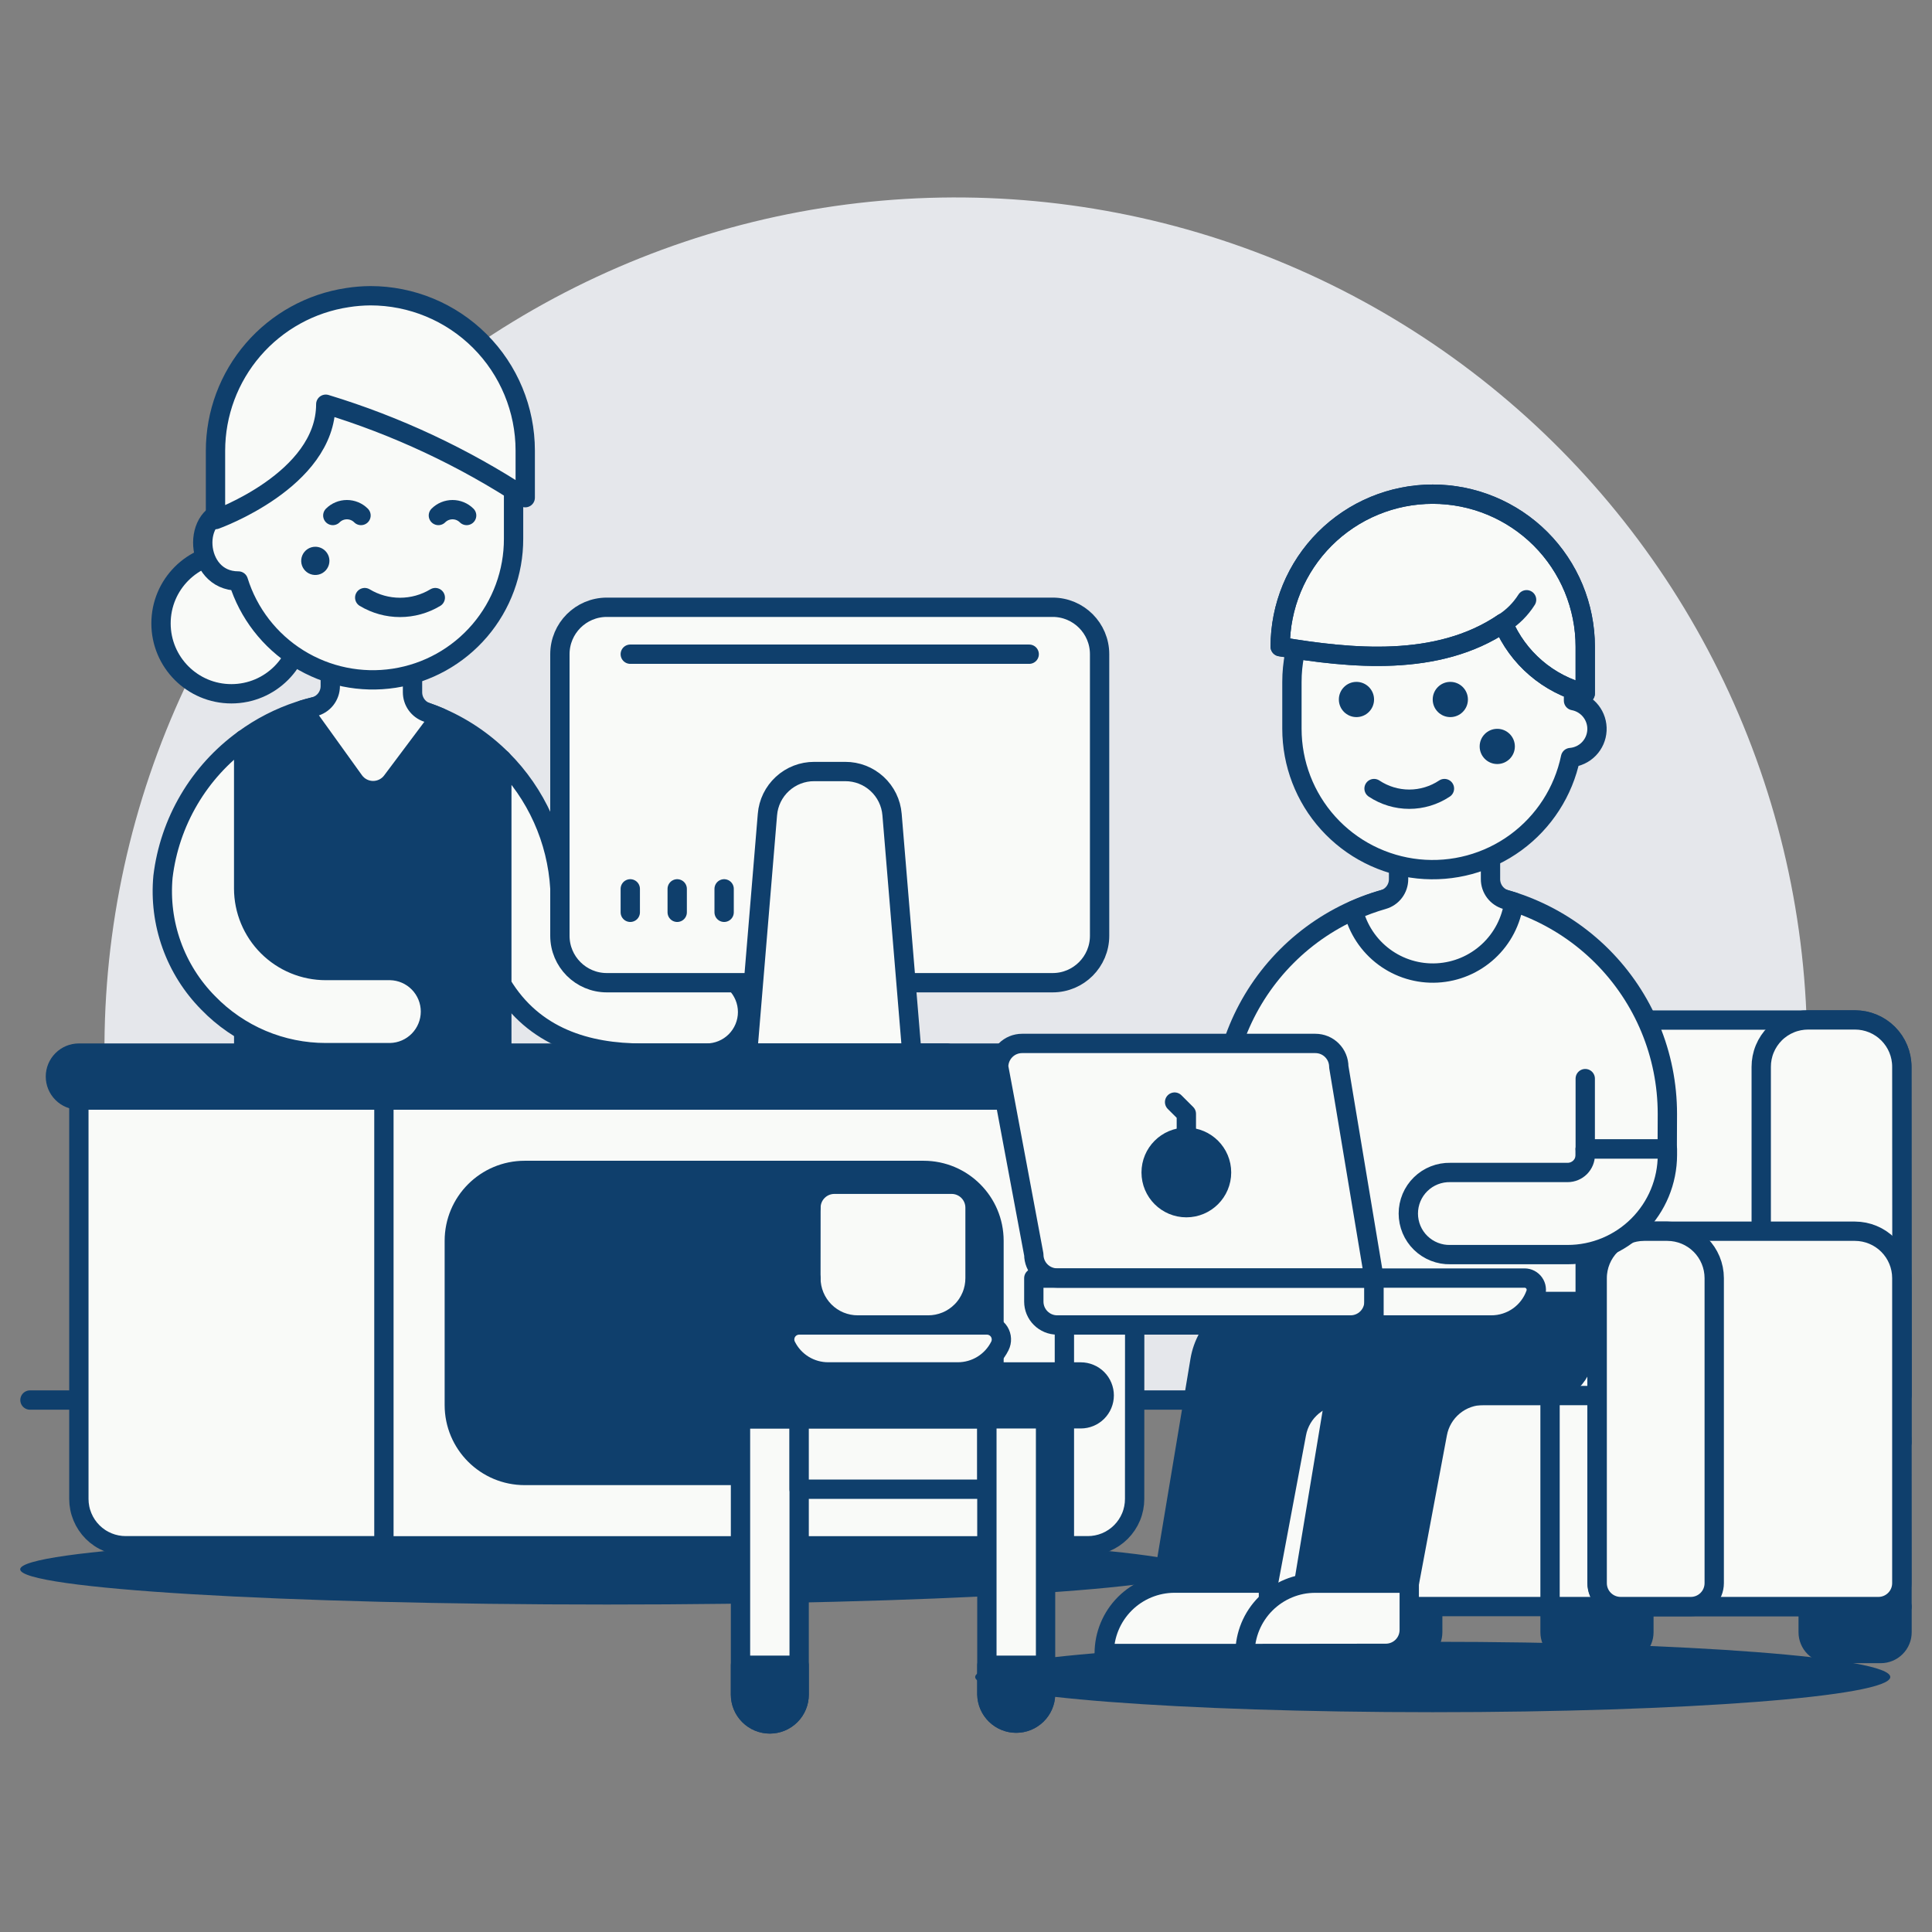 <svg xmlns="http://www.w3.org/2000/svg" fill="none" viewBox="0 0 100 100" id="Work-Desk-Sofa-3-1--Streamline-Ux.svg" height="100" width="100"><rect x="0" y="0" width="100" height="100" fill="#808080" stroke="none"/><desc>Work Desk Sofa 3 1 Streamline Illustration: https://streamlinehq.com</desc><path fill="#e5e7eb" d="M93.536 54.29C93.537 47.713 92.066 41.22 89.23 35.286C86.395 29.352 82.267 24.128 77.15 19.997C72.033 15.866 66.056 12.933 59.658 11.413C53.259 9.893 46.602 9.824 40.173 11.211C33.745 12.599 27.709 15.408 22.507 19.433C17.306 23.457 13.071 28.594 10.114 34.468C7.156 40.342 5.551 46.804 5.416 53.379C5.281 59.954 6.619 66.476 9.333 72.466H89.61C92.202 66.757 93.541 60.559 93.536 54.29Z" stroke-width="1"></path><path stroke="#0f3f6c" stroke-linecap="round" stroke-linejoin="round" d="M6.508 72.466H92.434" stroke-width="1"></path><path stroke="#0f3f6c" stroke-linecap="round" stroke-linejoin="round" d="M1.551 72.466H4.305" stroke-width="1"></path><path stroke="#0f3f6c" stroke-linecap="round" stroke-linejoin="round" d="M94.638 72.466H97.392" stroke-width="1"></path><path fill="#0f3f6c" d="M18.686 36.29C20.04 36.289 21.38 36.554 22.63 37.071C23.881 37.588 25.017 38.346 25.974 39.303V56.938H12.614V38.279C14.375 36.987 16.502 36.29 18.686 36.29Z" stroke-width="1"></path><path stroke="#0f3f6c" stroke-linecap="round" stroke-linejoin="round" d="M18.686 36.29C20.04 36.289 21.38 36.554 22.63 37.071C23.881 37.588 25.017 38.346 25.974 39.303V56.938H12.614V38.279C14.375 36.987 16.502 36.29 18.686 36.29Z" stroke-width="1"></path><path fill="#f9faf8" stroke="#0f3f6c" stroke-linecap="round" stroke-linejoin="round" d="M22.102 36.878C21.883 36.804 21.693 36.663 21.558 36.475C21.424 36.288 21.352 36.063 21.352 35.832V32.233H17.095V35.514C17.095 35.761 17.011 36.001 16.858 36.196C16.705 36.39 16.49 36.527 16.25 36.584C16.059 36.631 15.87 36.681 15.684 36.738L18.327 40.415C18.438 40.57 18.584 40.697 18.754 40.785C18.923 40.873 19.111 40.92 19.301 40.922C19.492 40.923 19.681 40.88 19.852 40.795C20.023 40.711 20.171 40.587 20.285 40.434L22.762 37.129C22.548 37.037 22.326 36.954 22.102 36.877Z" stroke-width="1"></path><path fill="#f9faf8" stroke="#0f3f6c" stroke-linecap="round" stroke-linejoin="round" d="M36.57 50.257H33.231C32.102 50.25 31.021 49.797 30.225 48.996C29.428 48.196 28.981 47.113 28.98 45.983H28.98C28.833 43.462 27.763 41.084 25.974 39.301V50.951C27.626 53.694 30.405 54.508 33.231 54.508H36.57C36.849 54.508 37.126 54.453 37.383 54.346C37.641 54.239 37.875 54.083 38.073 53.885C38.27 53.688 38.426 53.454 38.533 53.196C38.64 52.938 38.695 52.662 38.695 52.383C38.695 52.104 38.64 51.827 38.533 51.57C38.426 51.312 38.27 51.078 38.073 50.88C37.875 50.683 37.641 50.526 37.383 50.419C37.126 50.313 36.849 50.258 36.57 50.258V50.257Z" stroke-width="1"></path><path fill="#f9faf8" stroke="#0f3f6c" stroke-linecap="round" stroke-linejoin="round" d="M8.436 45.375C8.606 43.969 9.065 42.613 9.784 41.391C10.502 40.17 11.465 39.111 12.612 38.279V45.99C12.614 47.116 13.062 48.196 13.859 48.991C14.656 49.787 15.736 50.234 16.862 50.234H20.202C20.758 50.246 21.286 50.476 21.674 50.873C22.062 51.27 22.28 51.804 22.28 52.359S22.062 53.448 21.674 53.845C21.286 54.243 20.758 54.472 20.202 54.485H16.865C15.729 54.486 14.605 54.258 13.558 53.816C12.512 53.373 11.565 52.725 10.775 51.909C9.932 51.056 9.286 50.03 8.882 48.901C8.478 47.773 8.326 46.569 8.436 45.376H8.436Z" stroke-width="1"></path><path fill="#f9faf8" stroke="#0f3f6c" stroke-linecap="round" stroke-linejoin="round" d="M11.976 35.91C13.989 35.91 15.62 34.279 15.62 32.267S13.989 28.624 11.976 28.624S8.334 30.255 8.334 32.267S9.964 35.91 11.976 35.91Z" stroke-width="1"></path><path fill="#f9faf8" stroke="#0f3f6c" stroke-linecap="round" stroke-linejoin="round" d="M19.274 17.649C17.336 17.649 15.477 18.419 14.107 19.789C12.736 21.159 11.967 23.018 11.967 24.956V26.418C9.88 26.418 10.022 30.072 12.331 30.072H12.338C12.857 31.737 13.957 33.161 15.437 34.084C16.916 35.008 18.678 35.37 20.403 35.105C22.127 34.84 23.698 33.965 24.832 32.639C25.966 31.313 26.587 29.625 26.582 27.881V24.951C26.581 23.014 25.81 21.157 24.44 19.787C23.069 18.418 21.211 17.648 19.274 17.649H19.274Z" stroke-width="1"></path><path fill="#0f3f6c" d="M17.051 29.031C17.051 29.175 17.008 29.316 16.927 29.437C16.847 29.557 16.733 29.65 16.6 29.706C16.466 29.761 16.319 29.775 16.178 29.747C16.036 29.719 15.906 29.649 15.804 29.547C15.702 29.445 15.632 29.315 15.604 29.173C15.576 29.032 15.59 28.885 15.646 28.751C15.701 28.618 15.794 28.504 15.915 28.423C16.035 28.343 16.176 28.3 16.32 28.3C16.514 28.3 16.7 28.377 16.837 28.514C16.974 28.651 17.051 28.837 17.051 29.031Z" stroke-width="1"></path><path stroke="#0f3f6c" stroke-linecap="round" stroke-linejoin="round" d="M18.878 30.932C19.43 31.264 20.061 31.439 20.705 31.439C21.348 31.439 21.98 31.264 22.531 30.932" stroke-width="1"></path><path stroke="#0f3f6c" stroke-linecap="round" stroke-linejoin="round" d="M17.226 26.682C17.419 26.488 17.682 26.38 17.956 26.38C18.23 26.38 18.493 26.488 18.686 26.682" stroke-width="1"></path><path stroke="#0f3f6c" stroke-linecap="round" stroke-linejoin="round" d="M22.691 26.682C22.885 26.488 23.148 26.38 23.422 26.38C23.696 26.38 23.959 26.488 24.153 26.682" stroke-width="1"></path><path fill="#f9faf8" d="M19.172 15.307C18.774 15.31 18.377 15.342 17.984 15.404C16.087 15.689 14.354 16.645 13.101 18.097C11.848 19.55 11.157 21.404 11.154 23.322V26.892S16.862 24.859 16.862 20.923C20.517 22.035 23.993 23.663 27.186 25.76V23.322C27.186 21.197 26.341 19.158 24.839 17.655C23.336 16.152 21.298 15.307 19.172 15.307Z" stroke-width="1"></path><path stroke="#0f3f6c" stroke-linecap="round" stroke-linejoin="round" d="M19.172 15.307C18.774 15.31 18.377 15.342 17.984 15.404C16.087 15.689 14.354 16.645 13.101 18.097C11.848 19.55 11.157 21.404 11.154 23.322V26.892S16.862 24.859 16.862 20.923C20.517 22.035 23.993 23.663 27.186 25.76V23.322C27.186 21.197 26.341 19.158 24.839 17.655C23.336 16.152 21.298 15.307 19.172 15.307H19.172Z" stroke-width="1"></path><path fill="#0f3f6c" d="M31.409 83.05C48.179 83.05 61.773 82.234 61.773 81.228C61.773 80.221 48.179 79.406 31.409 79.406C14.64 79.406 1.045 80.221 1.045 81.228C1.045 82.234 14.64 83.05 31.409 83.05Z" stroke-width="1"></path><path stroke="#0f3f6c" stroke-linecap="round" stroke-linejoin="round" d="M36.874 54.508H49.02" stroke-width="1"></path><path fill="#f9faf8" d="M54.486 31.432H31.409C30.068 31.432 28.98 32.52 28.98 33.861V48.436C28.98 49.777 30.068 50.865 31.409 50.865H54.486C55.827 50.865 56.915 49.777 56.915 48.436V33.861C56.915 32.52 55.827 31.432 54.486 31.432Z" stroke-width="1"></path><path stroke="#0f3f6c" stroke-linecap="round" stroke-linejoin="round" d="M54.486 31.432H31.409C30.068 31.432 28.98 32.52 28.98 33.861V48.436C28.98 49.777 30.068 50.865 31.409 50.865H54.486C55.827 50.865 56.915 49.777 56.915 48.436V33.861C56.915 32.52 55.827 31.432 54.486 31.432Z" stroke-width="1"></path><path stroke="#0f3f6c" stroke-linecap="round" stroke-linejoin="round" d="M32.623 33.861H53.271" stroke-width="1"></path><path fill="#f9faf8" stroke="#0f3f6c" stroke-linecap="round" stroke-linejoin="round" d="M47.197 54.508H38.696L39.722 42.161C39.771 41.553 40.048 40.986 40.498 40.573C40.947 40.16 41.535 39.931 42.145 39.934H43.748C44.358 39.931 44.947 40.16 45.396 40.573C45.846 40.986 46.123 41.553 46.172 42.161L47.197 54.508Z" stroke-width="1"></path><path stroke="#0f3f6c" stroke-linecap="round" stroke-linejoin="round" d="M32.623 46.007V47.221" stroke-width="1"></path><path stroke="#0f3f6c" stroke-linecap="round" stroke-linejoin="round" d="M35.052 46.007V47.221" stroke-width="1"></path><path stroke="#0f3f6c" stroke-linecap="round" stroke-linejoin="round" d="M37.481 46.007V47.221" stroke-width="1"></path><path fill="#f9faf8" d="M58.736 56.937H4.082V77.585C4.082 77.903 4.145 78.219 4.268 78.513C4.39 78.808 4.569 79.075 4.794 79.3C5.02 79.525 5.288 79.704 5.582 79.825C5.877 79.947 6.193 80.009 6.511 80.008H56.305C56.623 80.008 56.938 79.945 57.232 79.824C57.526 79.702 57.793 79.523 58.018 79.298C58.243 79.073 58.422 78.806 58.544 78.512C58.666 78.218 58.728 77.903 58.728 77.585L58.736 56.937Z" stroke-width="1"></path><path stroke="#0f3f6c" stroke-linecap="round" stroke-linejoin="round" d="M58.736 56.937H4.082V77.585C4.082 77.903 4.145 78.219 4.268 78.513C4.39 78.808 4.569 79.075 4.794 79.3C5.02 79.525 5.288 79.704 5.582 79.825C5.877 79.947 6.193 80.009 6.511 80.008H56.305C56.623 80.008 56.938 79.945 57.232 79.824C57.526 79.702 57.793 79.523 58.018 79.298C58.243 79.073 58.422 78.806 58.544 78.512C58.666 78.218 58.728 77.903 58.728 77.585L58.736 56.937Z" stroke-width="1"></path><path fill="#f9faf8" d="M55.093 56.937H19.871V80.013H55.093V56.937Z" stroke-width="1"></path><path stroke="#0f3f6c" stroke-linecap="round" stroke-linejoin="round" d="M55.093 56.937H19.871V80.013H55.093V56.937Z" stroke-width="1"></path><path fill="#0f3f6c" d="M47.806 60.581H27.158C25.146 60.581 23.515 62.212 23.515 64.224V72.726C23.515 74.738 25.146 76.37 27.158 76.37H47.806C49.818 76.37 51.449 74.738 51.449 72.726V64.224C51.449 62.212 49.818 60.581 47.806 60.581Z" stroke-width="1"></path><path stroke="#0f3f6c" stroke-linecap="round" stroke-linejoin="round" d="M47.806 60.581H27.158C25.146 60.581 23.515 62.212 23.515 64.224V72.726C23.515 74.738 25.146 76.37 27.158 76.37H47.806C49.818 76.37 51.449 74.738 51.449 72.726V64.224C51.449 62.212 49.818 60.581 47.806 60.581Z" stroke-width="1"></path><path fill="#0f3f6c" stroke="#0f3f6c" stroke-linecap="round" stroke-linejoin="round" d="M58.736 56.937C59.058 56.937 59.367 56.809 59.595 56.581C59.822 56.353 59.95 56.044 59.95 55.722C59.95 55.4 59.822 55.091 59.595 54.864C59.367 54.636 59.058 54.508 58.736 54.508H4.082C3.76 54.508 3.451 54.636 3.224 54.864C2.996 55.091 2.868 55.4 2.868 55.722C2.868 56.044 2.996 56.353 3.224 56.581C3.451 56.809 3.76 56.937 4.082 56.937H58.736Z" stroke-width="1"></path><path fill="#0f3f6c" d="M74.157 88.623C87.238 88.623 97.841 87.807 97.841 86.801C97.841 85.794 87.238 84.979 74.157 84.979C61.077 84.979 50.474 85.794 50.474 86.801C50.474 87.807 61.077 88.623 74.157 88.623Z" stroke-width="1"></path><path fill="#f9faf8" d="M98.448 74.654H69.299V55.223C69.299 54.58 69.555 53.964 70.009 53.509C70.464 53.055 71.08 52.799 71.723 52.799H96.015C96.657 52.799 97.274 53.055 97.728 53.509C98.183 53.964 98.438 54.58 98.438 55.223L98.448 74.654Z" stroke-width="1"></path><path stroke="#0f3f6c" stroke-linecap="round" stroke-linejoin="round" d="M98.448 74.654H69.299V55.223C69.299 54.58 69.555 53.964 70.009 53.509C70.464 53.055 71.08 52.799 71.723 52.799H96.015C96.657 52.799 97.274 53.055 97.728 53.509C98.183 53.964 98.438 54.58 98.438 55.223L98.448 74.654Z" stroke-width="1"></path><path fill="#0f3f6c" stroke="#0f3f6c" stroke-linecap="round" stroke-linejoin="round" d="M73.056 85.586H70.401C70.109 85.586 69.829 85.469 69.622 85.263C69.415 85.056 69.299 84.776 69.299 84.484V83.162H74.157V84.484C74.157 84.776 74.041 85.056 73.835 85.263C73.628 85.469 73.348 85.586 73.056 85.586Z" stroke-width="1"></path><path fill="#0f3f6c" stroke="#0f3f6c" stroke-linecap="round" stroke-linejoin="round" d="M97.347 85.586H94.693C94.4 85.586 94.12 85.469 93.914 85.263C93.707 85.056 93.591 84.776 93.591 84.484V83.162H98.449V84.484C98.449 84.629 98.421 84.772 98.365 84.906C98.31 85.04 98.229 85.161 98.126 85.263C98.024 85.366 97.902 85.447 97.768 85.502C97.635 85.557 97.491 85.586 97.347 85.586Z" stroke-width="1"></path><path fill="#0f3f6c" stroke="#0f3f6c" stroke-linecap="round" stroke-linejoin="round" d="M83.986 85.586H81.331C81.039 85.586 80.759 85.469 80.552 85.263C80.346 85.056 80.23 84.776 80.23 84.484V83.162H85.088V84.484C85.088 84.776 84.972 85.056 84.765 85.263C84.559 85.469 84.278 85.586 83.986 85.586Z" stroke-width="1"></path><path fill="#f9faf8" d="M98.448 83.157H69.299V74.655C69.299 74.337 69.362 74.022 69.484 73.728C69.606 73.434 69.784 73.167 70.009 72.942C70.234 72.717 70.501 72.538 70.795 72.416C71.089 72.294 71.405 72.232 71.723 72.232H96.015C96.333 72.232 96.648 72.294 96.942 72.416C97.236 72.538 97.503 72.717 97.728 72.942C97.953 73.167 98.132 73.434 98.254 73.728C98.376 74.022 98.438 74.337 98.438 74.655L98.448 83.157Z" stroke-width="1"></path><path stroke="#0f3f6c" stroke-linecap="round" stroke-linejoin="round" d="M98.448 83.157H69.299V74.655C69.299 74.337 69.362 74.022 69.484 73.728C69.606 73.434 69.784 73.167 70.009 72.942C70.234 72.717 70.501 72.538 70.795 72.416C71.089 72.294 71.405 72.232 71.723 72.232H96.015C96.333 72.232 96.648 72.294 96.942 72.416C97.236 72.538 97.503 72.717 97.728 72.942C97.953 73.167 98.132 73.434 98.254 73.728C98.376 74.022 98.438 74.337 98.438 74.655L98.448 83.157Z" stroke-width="1"></path><path stroke="#0f3f6c" stroke-linecap="round" stroke-linejoin="round" d="M80.23 72.225V83.156" stroke-width="1"></path><path fill="#f9faf8" d="M64.441 83.156H69.299V63.723H65.655C65.012 63.723 64.395 63.978 63.94 64.433C63.484 64.887 63.228 65.503 63.226 66.147V81.942C63.226 82.101 63.257 82.259 63.318 82.407C63.379 82.554 63.468 82.688 63.581 82.801C63.694 82.914 63.828 83.003 63.976 83.064C64.124 83.125 64.282 83.156 64.441 83.156Z" stroke-width="1"></path><path stroke="#0f3f6c" stroke-linecap="round" stroke-linejoin="round" d="M64.441 83.156H69.299V63.723H65.655C65.012 63.723 64.395 63.978 63.94 64.433C63.484 64.887 63.228 65.503 63.226 66.147V81.942C63.226 82.101 63.257 82.259 63.318 82.407C63.379 82.554 63.468 82.688 63.581 82.801C63.694 82.914 63.828 83.003 63.976 83.064C64.124 83.125 64.282 83.156 64.441 83.156Z" stroke-width="1"></path><path fill="#f9faf8" d="M98.448 72.225H91.161V55.222C91.16 54.902 91.222 54.586 91.344 54.29C91.466 53.995 91.645 53.727 91.87 53.501C92.096 53.275 92.365 53.096 92.66 52.974C92.955 52.852 93.272 52.79 93.591 52.79H96.015C96.657 52.79 97.274 53.046 97.728 53.5C98.183 53.955 98.438 54.571 98.438 55.214L98.448 72.225Z" stroke-width="1"></path><path stroke="#0f3f6c" stroke-linecap="round" stroke-linejoin="round" d="M98.448 72.225H91.161V55.222C91.16 54.902 91.222 54.586 91.344 54.29C91.466 53.995 91.645 53.727 91.87 53.501C92.096 53.275 92.365 53.096 92.66 52.974C92.955 52.852 93.272 52.79 93.591 52.79H96.015C96.657 52.79 97.274 53.046 97.728 53.5C98.183 53.955 98.438 54.571 98.438 55.214L98.448 72.225Z" stroke-width="1"></path><path fill="#f9faf8" d="M97.233 83.156H83.874C83.552 83.156 83.244 83.028 83.017 82.8C82.79 82.573 82.662 82.265 82.662 81.944V66.152C82.663 65.51 82.919 64.894 83.373 64.44C83.828 63.986 84.443 63.73 85.085 63.728H96.015C96.657 63.73 97.273 63.986 97.727 64.44C98.181 64.894 98.437 65.51 98.438 66.152V81.942C98.439 82.262 98.312 82.57 98.086 82.797C97.861 83.025 97.554 83.154 97.233 83.156Z" stroke-width="1"></path><path stroke="#0f3f6c" stroke-linecap="round" stroke-linejoin="round" d="M97.233 83.156H83.874C83.552 83.156 83.244 83.028 83.017 82.8C82.79 82.573 82.662 82.265 82.662 81.944V66.152C82.663 65.51 82.919 64.894 83.373 64.44C83.828 63.986 84.443 63.73 85.085 63.728H96.015C96.657 63.73 97.273 63.986 97.727 64.44C98.181 64.894 98.437 65.51 98.438 66.152V81.942C98.439 82.262 98.312 82.57 98.086 82.797C97.861 83.025 97.554 83.154 97.233 83.156Z" stroke-width="1"></path><path fill="#f9faf8" d="M83.874 83.156H87.517C87.838 83.156 88.146 83.028 88.374 82.8C88.601 82.573 88.728 82.265 88.728 81.944V66.152C88.727 65.51 88.471 64.894 88.017 64.44C87.563 63.986 86.947 63.73 86.305 63.728H85.093C84.451 63.73 83.835 63.986 83.381 64.44C82.927 64.894 82.671 65.51 82.67 66.152V81.942C82.669 82.262 82.795 82.57 83.021 82.797C83.247 83.025 83.553 83.153 83.874 83.156Z" stroke-width="1"></path><path stroke="#0f3f6c" stroke-linecap="round" stroke-linejoin="round" d="M83.874 83.156H87.517C87.838 83.156 88.146 83.028 88.374 82.8C88.601 82.573 88.728 82.265 88.728 81.944V66.152C88.727 65.51 88.471 64.894 88.017 64.44C87.563 63.986 86.947 63.73 86.305 63.728H85.093C84.451 63.73 83.835 63.986 83.381 64.44C82.927 64.894 82.671 65.51 82.67 66.152V81.942C82.669 82.262 82.795 82.57 83.021 82.797C83.247 83.025 83.553 83.153 83.874 83.156Z" stroke-width="1"></path><path fill="#0f3f6c" stroke="#0f3f6c" stroke-linecap="round" stroke-linejoin="round" d="M60.19 81.942H65.655L67.106 74.206C67.209 73.648 67.504 73.145 67.941 72.782C68.377 72.42 68.926 72.222 69.493 72.223H74.764V67.365H65.706C64.842 67.365 64.007 67.672 63.348 68.231C62.69 68.79 62.252 69.564 62.111 70.416L60.19 81.942Z" stroke-width="1"></path><path fill="#f9faf8" d="M86.303 57.651C86.303 54.591 85.087 51.656 82.923 49.492C80.759 47.328 77.825 46.112 74.764 46.112C71.704 46.112 68.769 47.328 66.606 49.492C64.442 51.656 63.226 54.591 63.226 57.651V59.473H66.263V67.367H82.049V59.473H86.296L86.303 57.651Z" stroke-width="1"></path><path stroke="#0f3f6c" stroke-linecap="round" stroke-linejoin="round" d="M86.303 57.651C86.303 54.591 85.087 51.656 82.923 49.492C80.759 47.328 77.825 46.112 74.764 46.112C71.704 46.112 68.769 47.328 66.606 49.492C64.442 51.656 63.226 54.591 63.226 57.651V59.473H66.263V67.367H82.049V59.473H86.296L86.303 57.651Z" stroke-width="1"></path><path stroke="#0f3f6c" stroke-linecap="round" stroke-linejoin="round" d="M82.052 59.473V55.829" stroke-width="1"></path><path stroke="#0f3f6c" stroke-linecap="round" stroke-linejoin="round" d="M66.263 59.473V55.829" stroke-width="1"></path><path fill="#f9faf8" stroke="#0f3f6c" stroke-linecap="round" stroke-linejoin="round" d="M57.154 85.585C57.154 84.618 57.538 83.692 58.221 83.009C58.904 82.326 59.831 81.942 60.797 81.942H65.655V85.585H57.154Z" stroke-width="1"></path><path fill="#f9faf8" stroke="#0f3f6c" stroke-linecap="round" stroke-linejoin="round" d="M64.441 85.585C64.442 84.618 64.825 83.692 65.508 83.009C66.192 82.326 67.118 81.942 68.084 81.942H72.942V84.365C72.942 84.686 72.815 84.995 72.587 85.222C72.36 85.449 72.052 85.577 71.731 85.577L64.441 85.585Z" stroke-width="1"></path><path fill="#0f3f6c" stroke="#0f3f6c" stroke-linecap="round" stroke-linejoin="round" d="M67.483 81.942H72.948L74.399 74.206C74.502 73.648 74.797 73.144 75.233 72.782C75.669 72.42 76.219 72.222 76.786 72.223H79.628C80.271 72.223 80.887 71.968 81.342 71.513C81.796 71.059 82.052 70.442 82.052 69.799V67.376H72.991C72.129 67.376 71.296 67.682 70.638 68.238C69.98 68.795 69.541 69.567 69.398 70.416L67.483 81.942Z" stroke-width="1"></path><path fill="#f9faf8" stroke="#0f3f6c" stroke-linecap="round" stroke-linejoin="round" d="M75.068 60.687H81.143C81.384 60.687 81.616 60.59 81.787 60.42C81.957 60.249 82.054 60.017 82.054 59.776V59.473H86.305V59.776C86.303 61.145 85.759 62.457 84.791 63.424C83.824 64.392 82.511 64.937 81.143 64.938H75.068C74.785 64.945 74.504 64.894 74.24 64.79C73.977 64.686 73.737 64.531 73.534 64.333C73.331 64.135 73.17 63.898 73.06 63.637C72.951 63.376 72.894 63.096 72.894 62.812C72.894 62.529 72.951 62.249 73.06 61.988C73.17 61.727 73.331 61.49 73.534 61.292C73.737 61.094 73.977 60.938 74.24 60.835C74.504 60.731 74.785 60.681 75.068 60.687H75.068Z" stroke-width="1"></path><path fill="#f9faf8" stroke="#0f3f6c" stroke-linecap="round" stroke-linejoin="round" d="M77.954 46.569C77.722 46.504 77.518 46.365 77.372 46.173C77.227 45.981 77.148 45.747 77.148 45.507V41.797H72.39V45.507C72.39 45.746 72.312 45.978 72.169 46.169C72.025 46.36 71.823 46.499 71.593 46.565C71.066 46.716 70.55 46.905 70.051 47.13C70.283 48.09 70.844 48.938 71.636 49.528C72.428 50.118 73.401 50.413 74.387 50.36C75.373 50.308 76.31 49.912 77.035 49.242C77.761 48.572 78.228 47.669 78.358 46.69C78.219 46.646 78.087 46.605 77.954 46.569Z" stroke-width="1"></path><path fill="#f9faf8" stroke="#0f3f6c" stroke-linecap="round" stroke-linejoin="round" d="M74.157 28.004C76.09 28.004 77.944 28.772 79.31 30.138C80.677 31.505 81.445 33.359 81.445 35.291V36.266C81.799 36.332 82.118 36.525 82.341 36.808C82.564 37.091 82.677 37.446 82.658 37.806C82.639 38.166 82.49 38.507 82.239 38.765C81.988 39.024 81.651 39.182 81.291 39.211C80.924 40.977 79.914 42.543 78.458 43.608C77.002 44.672 75.203 45.159 73.409 44.974C71.615 44.788 69.954 43.944 68.746 42.605C67.538 41.266 66.87 39.526 66.87 37.722V35.299C66.869 34.341 67.057 33.393 67.423 32.508C67.788 31.623 68.325 30.819 69.002 30.141C69.678 29.464 70.482 28.926 71.367 28.559C72.251 28.193 73.2 28.004 74.157 28.004H74.157Z" stroke-width="1"></path><path fill="#0f3f6c" d="M75.068 37.117C75.572 37.117 75.979 36.709 75.979 36.206C75.979 35.703 75.572 35.294 75.068 35.294C74.565 35.294 74.157 35.703 74.157 36.206C74.157 36.709 74.565 37.117 75.068 37.117Z" stroke-width="1"></path><path fill="#0f3f6c" d="M70.21 37.117C70.713 37.117 71.121 36.709 71.121 36.206C71.121 35.703 70.713 35.294 70.21 35.294C69.707 35.294 69.299 35.703 69.299 36.206C69.299 36.709 69.707 37.117 70.21 37.117Z" stroke-width="1"></path><path fill="#0f3f6c" d="M77.498 39.546C78.001 39.546 78.409 39.138 78.409 38.635C78.409 38.132 78.001 37.724 77.498 37.724C76.994 37.724 76.587 38.132 76.587 38.635C76.587 39.138 76.994 39.546 77.498 39.546Z" stroke-width="1"></path><path stroke="#0f3f6c" stroke-linecap="round" stroke-linejoin="round" d="M74.764 40.816C74.225 41.175 73.591 41.367 72.943 41.367C72.295 41.367 71.661 41.175 71.121 40.816" stroke-width="1"></path><path fill="#f9faf8" stroke="#0f3f6c" stroke-linecap="round" stroke-linejoin="round" d="M66.263 33.472C66.263 32.436 66.467 31.409 66.864 30.451C67.261 29.494 67.842 28.623 68.575 27.89C69.308 27.157 70.179 26.576 71.136 26.179C72.094 25.782 73.121 25.578 74.157 25.578C75.194 25.578 76.221 25.782 77.178 26.179C78.136 26.576 79.006 27.157 79.74 27.89C80.472 28.623 81.054 29.494 81.451 30.451C81.847 31.409 82.052 32.436 82.052 33.472V35.896C81.109 35.66 80.234 35.208 79.497 34.575C78.759 33.943 78.178 33.148 77.8 32.253C74.399 34.549 69.906 34.081 66.263 33.472Z" stroke-width="1"></path><path stroke="#0f3f6c" stroke-linecap="round" stroke-linejoin="round" d="M66.263 33.472C66.263 32.436 66.467 31.409 66.864 30.451C67.261 29.494 67.842 28.623 68.575 27.89C69.308 27.157 70.179 26.576 71.136 26.179C72.094 25.782 73.121 25.578 74.157 25.578C75.194 25.578 76.221 25.782 77.178 26.179C78.136 26.576 79.006 27.157 79.74 27.89C80.472 28.623 81.054 29.494 81.451 30.451C81.847 31.409 82.052 32.436 82.052 33.472V35.896C81.109 35.66 80.234 35.208 79.497 34.575C78.759 33.943 78.178 33.148 77.8 32.253C74.399 34.549 69.906 34.081 66.263 33.472Z" stroke-width="1"></path><path stroke="#0f3f6c" stroke-linecap="round" stroke-linejoin="round" d="M79.016 31.043C78.707 31.532 78.293 31.946 77.804 32.255" stroke-width="1"></path><path fill="#f9faf8" d="M53.51 64.938C53.51 65.259 53.637 65.568 53.865 65.795C54.092 66.022 54.4 66.15 54.721 66.15H71.118L69.296 55.219C69.296 54.898 69.168 54.59 68.941 54.363C68.714 54.135 68.406 54.008 68.084 54.008H52.903C52.581 54.008 52.273 54.135 52.046 54.363C51.819 54.59 51.691 54.898 51.691 55.219L53.51 64.938Z" stroke-width="1"></path><path fill="#f9faf8" stroke="#0f3f6c" stroke-linecap="round" stroke-linejoin="round" d="M54.725 68.581H69.906C70.228 68.581 70.536 68.453 70.763 68.226C70.99 67.999 71.118 67.691 71.118 67.369V66.157H53.51V67.369C53.51 67.529 53.541 67.686 53.602 67.834C53.663 67.981 53.753 68.115 53.866 68.227C53.979 68.34 54.113 68.429 54.26 68.49C54.407 68.55 54.565 68.582 54.725 68.581H54.725Z" stroke-width="1"></path><path stroke="#0f3f6c" stroke-linecap="round" stroke-linejoin="round" d="M53.51 64.938C53.51 65.259 53.637 65.568 53.865 65.795C54.092 66.022 54.4 66.15 54.721 66.15H71.118L69.296 55.219C69.296 54.898 69.168 54.59 68.941 54.363C68.714 54.135 68.406 54.008 68.084 54.008H52.903C52.581 54.008 52.273 54.135 52.046 54.363C51.819 54.59 51.691 54.898 51.691 55.219L53.51 64.938Z" stroke-width="1"></path><path fill="#0f3f6c" stroke="#0f3f6c" stroke-linecap="round" stroke-linejoin="round" d="M61.405 62.509C62.411 62.509 63.227 61.693 63.227 60.687C63.227 59.681 62.411 58.865 61.405 58.865C60.399 58.865 59.583 59.681 59.583 60.687C59.583 61.693 60.399 62.509 61.405 62.509Z" stroke-width="1"></path><path stroke="#0f3f6c" stroke-linecap="round" stroke-linejoin="round" d="M60.797 57.044L61.405 57.651V58.865" stroke-width="1"></path><path fill="#f9faf8" stroke="#0f3f6c" stroke-linecap="round" stroke-linejoin="round" d="M78.912 66.152C79.009 66.152 79.105 66.175 79.191 66.22C79.277 66.265 79.352 66.33 79.408 66.409C79.464 66.488 79.5 66.58 79.513 66.676C79.527 66.772 79.517 66.87 79.485 66.962C79.317 67.435 79.007 67.846 78.597 68.135C78.186 68.425 77.696 68.581 77.194 68.581H71.118V66.152H78.912Z" stroke-width="1"></path><path fill="#f9faf8" d="M41.364 87.712C41.364 88.114 41.205 88.501 40.92 88.785C40.635 89.07 40.249 89.23 39.846 89.23C39.444 89.23 39.058 89.07 38.773 88.785C38.488 88.501 38.328 88.114 38.328 87.712V73.439H41.364V87.712Z" stroke-width="1"></path><path stroke="#0f3f6c" stroke-linecap="round" stroke-linejoin="round" d="M41.364 87.712C41.364 88.114 41.205 88.501 40.92 88.785C40.635 89.07 40.249 89.23 39.846 89.23C39.444 89.23 39.058 89.07 38.773 88.785C38.488 88.501 38.328 88.114 38.328 87.712V73.439H41.364V87.712Z" stroke-width="1"></path><path fill="#f9faf8" d="M51.081 73.439H41.364V77.082H51.081V73.439Z" stroke-width="1"></path><path stroke="#0f3f6c" stroke-linecap="round" stroke-linejoin="round" d="M51.081 73.439H41.364V77.082H51.081V73.439Z" stroke-width="1"></path><path fill="#0f3f6c" stroke="#0f3f6c" stroke-linecap="round" stroke-linejoin="round" d="M57.154 72.225C57.154 72.546 57.026 72.855 56.799 73.082C56.572 73.309 56.264 73.437 55.942 73.437H36.506C36.185 73.437 35.877 73.309 35.649 73.082C35.422 72.855 35.294 72.546 35.294 72.225C35.294 71.904 35.422 71.596 35.649 71.368C35.877 71.141 36.185 71.013 36.506 71.013H55.939C56.098 71.013 56.256 71.044 56.404 71.105C56.551 71.165 56.685 71.255 56.798 71.367C56.911 71.48 57 71.614 57.061 71.761C57.122 71.908 57.154 72.066 57.154 72.225H57.154Z" stroke-width="1"></path><path fill="#0f3f6c" stroke="#0f3f6c" stroke-linecap="round" stroke-linejoin="round" d="M41.364 87.712C41.364 88.114 41.205 88.501 40.92 88.785C40.635 89.07 40.249 89.23 39.846 89.23C39.444 89.23 39.058 89.07 38.773 88.785C38.488 88.501 38.328 88.114 38.328 87.712V86.193H41.364V87.712Z" stroke-width="1"></path><path fill="#f9faf8" d="M54.118 87.712C54.107 88.108 53.943 88.483 53.659 88.759C53.375 89.035 52.995 89.19 52.599 89.19C52.203 89.19 51.823 89.035 51.54 88.759C51.256 88.483 51.091 88.108 51.081 87.712V73.439H54.118V87.712Z" stroke-width="1"></path><path stroke="#0f3f6c" stroke-linecap="round" stroke-linejoin="round" d="M54.118 87.712C54.107 88.108 53.943 88.483 53.659 88.759C53.375 89.035 52.995 89.19 52.599 89.19C52.203 89.19 51.823 89.035 51.54 88.759C51.256 88.483 51.091 88.108 51.081 87.712V73.439H54.118V87.712Z" stroke-width="1"></path><path fill="#0f3f6c" stroke="#0f3f6c" stroke-linecap="round" stroke-linejoin="round" d="M54.118 87.712C54.107 88.108 53.943 88.483 53.659 88.759C53.375 89.035 52.995 89.19 52.599 89.19C52.203 89.19 51.823 89.035 51.54 88.759C51.256 88.483 51.091 88.108 51.081 87.712V86.193H54.118V87.712Z" stroke-width="1"></path><path fill="#f9faf8" d="M41.972 66.152C41.972 66.471 42.034 66.787 42.156 67.082C42.278 67.377 42.457 67.646 42.682 67.871C42.908 68.097 43.176 68.276 43.471 68.398C43.766 68.519 44.082 68.582 44.402 68.581H48.045C48.363 68.581 48.679 68.518 48.973 68.396C49.268 68.274 49.535 68.095 49.76 67.869C49.986 67.644 50.164 67.376 50.285 67.081C50.407 66.787 50.469 66.471 50.468 66.152V62.509C50.468 62.188 50.34 61.879 50.113 61.652C49.886 61.425 49.578 61.297 49.256 61.297H43.187C42.865 61.297 42.557 61.425 42.33 61.652C42.102 61.879 41.975 62.188 41.975 62.509L41.972 66.152Z" stroke-width="1"></path><path stroke="#0f3f6c" stroke-linecap="round" stroke-linejoin="round" d="M41.972 66.152C41.972 66.471 42.034 66.787 42.156 67.082C42.278 67.377 42.457 67.646 42.682 67.871C42.908 68.097 43.176 68.276 43.471 68.398C43.766 68.519 44.082 68.582 44.402 68.581H48.045C48.363 68.581 48.679 68.518 48.973 68.396C49.268 68.274 49.535 68.095 49.76 67.869C49.986 67.644 50.164 67.376 50.285 67.081C50.407 66.787 50.469 66.471 50.468 66.152V62.509C50.468 62.188 50.34 61.879 50.113 61.652C49.886 61.425 49.578 61.297 49.256 61.297H43.187C42.865 61.297 42.557 61.425 42.33 61.652C42.102 61.879 41.975 62.188 41.975 62.509L41.972 66.152Z" stroke-width="1"></path><path stroke="#0f3f6c" stroke-linecap="round" stroke-linejoin="round" d="M41.972 62.509H41.044C40.847 62.509 40.652 62.548 40.469 62.623C40.287 62.699 40.122 62.809 39.983 62.949S39.733 63.254 39.657 63.436C39.582 63.618 39.543 63.813 39.543 64.01H39.543C39.543 64.289 39.621 64.562 39.767 64.799C39.914 65.036 40.124 65.228 40.373 65.352L41.972 66.152" stroke-width="1"></path><path fill="#f9faf8" stroke="#0f3f6c" stroke-linecap="round" stroke-linejoin="round" d="M40.694 69.667C40.895 70.071 41.205 70.411 41.589 70.648C41.972 70.885 42.415 71.011 42.866 71.01H49.579C50.031 71.01 50.473 70.885 50.857 70.647C51.241 70.41 51.551 70.071 51.753 69.667C51.81 69.553 51.837 69.425 51.831 69.298C51.826 69.17 51.787 69.046 51.72 68.936C51.653 68.828 51.559 68.738 51.447 68.676C51.335 68.613 51.209 68.581 51.081 68.581H41.364C41.236 68.581 41.111 68.614 40.999 68.676C40.887 68.738 40.793 68.828 40.726 68.937C40.659 69.046 40.621 69.17 40.615 69.298C40.609 69.426 40.636 69.553 40.694 69.667H40.694Z" stroke-width="1"></path></svg>